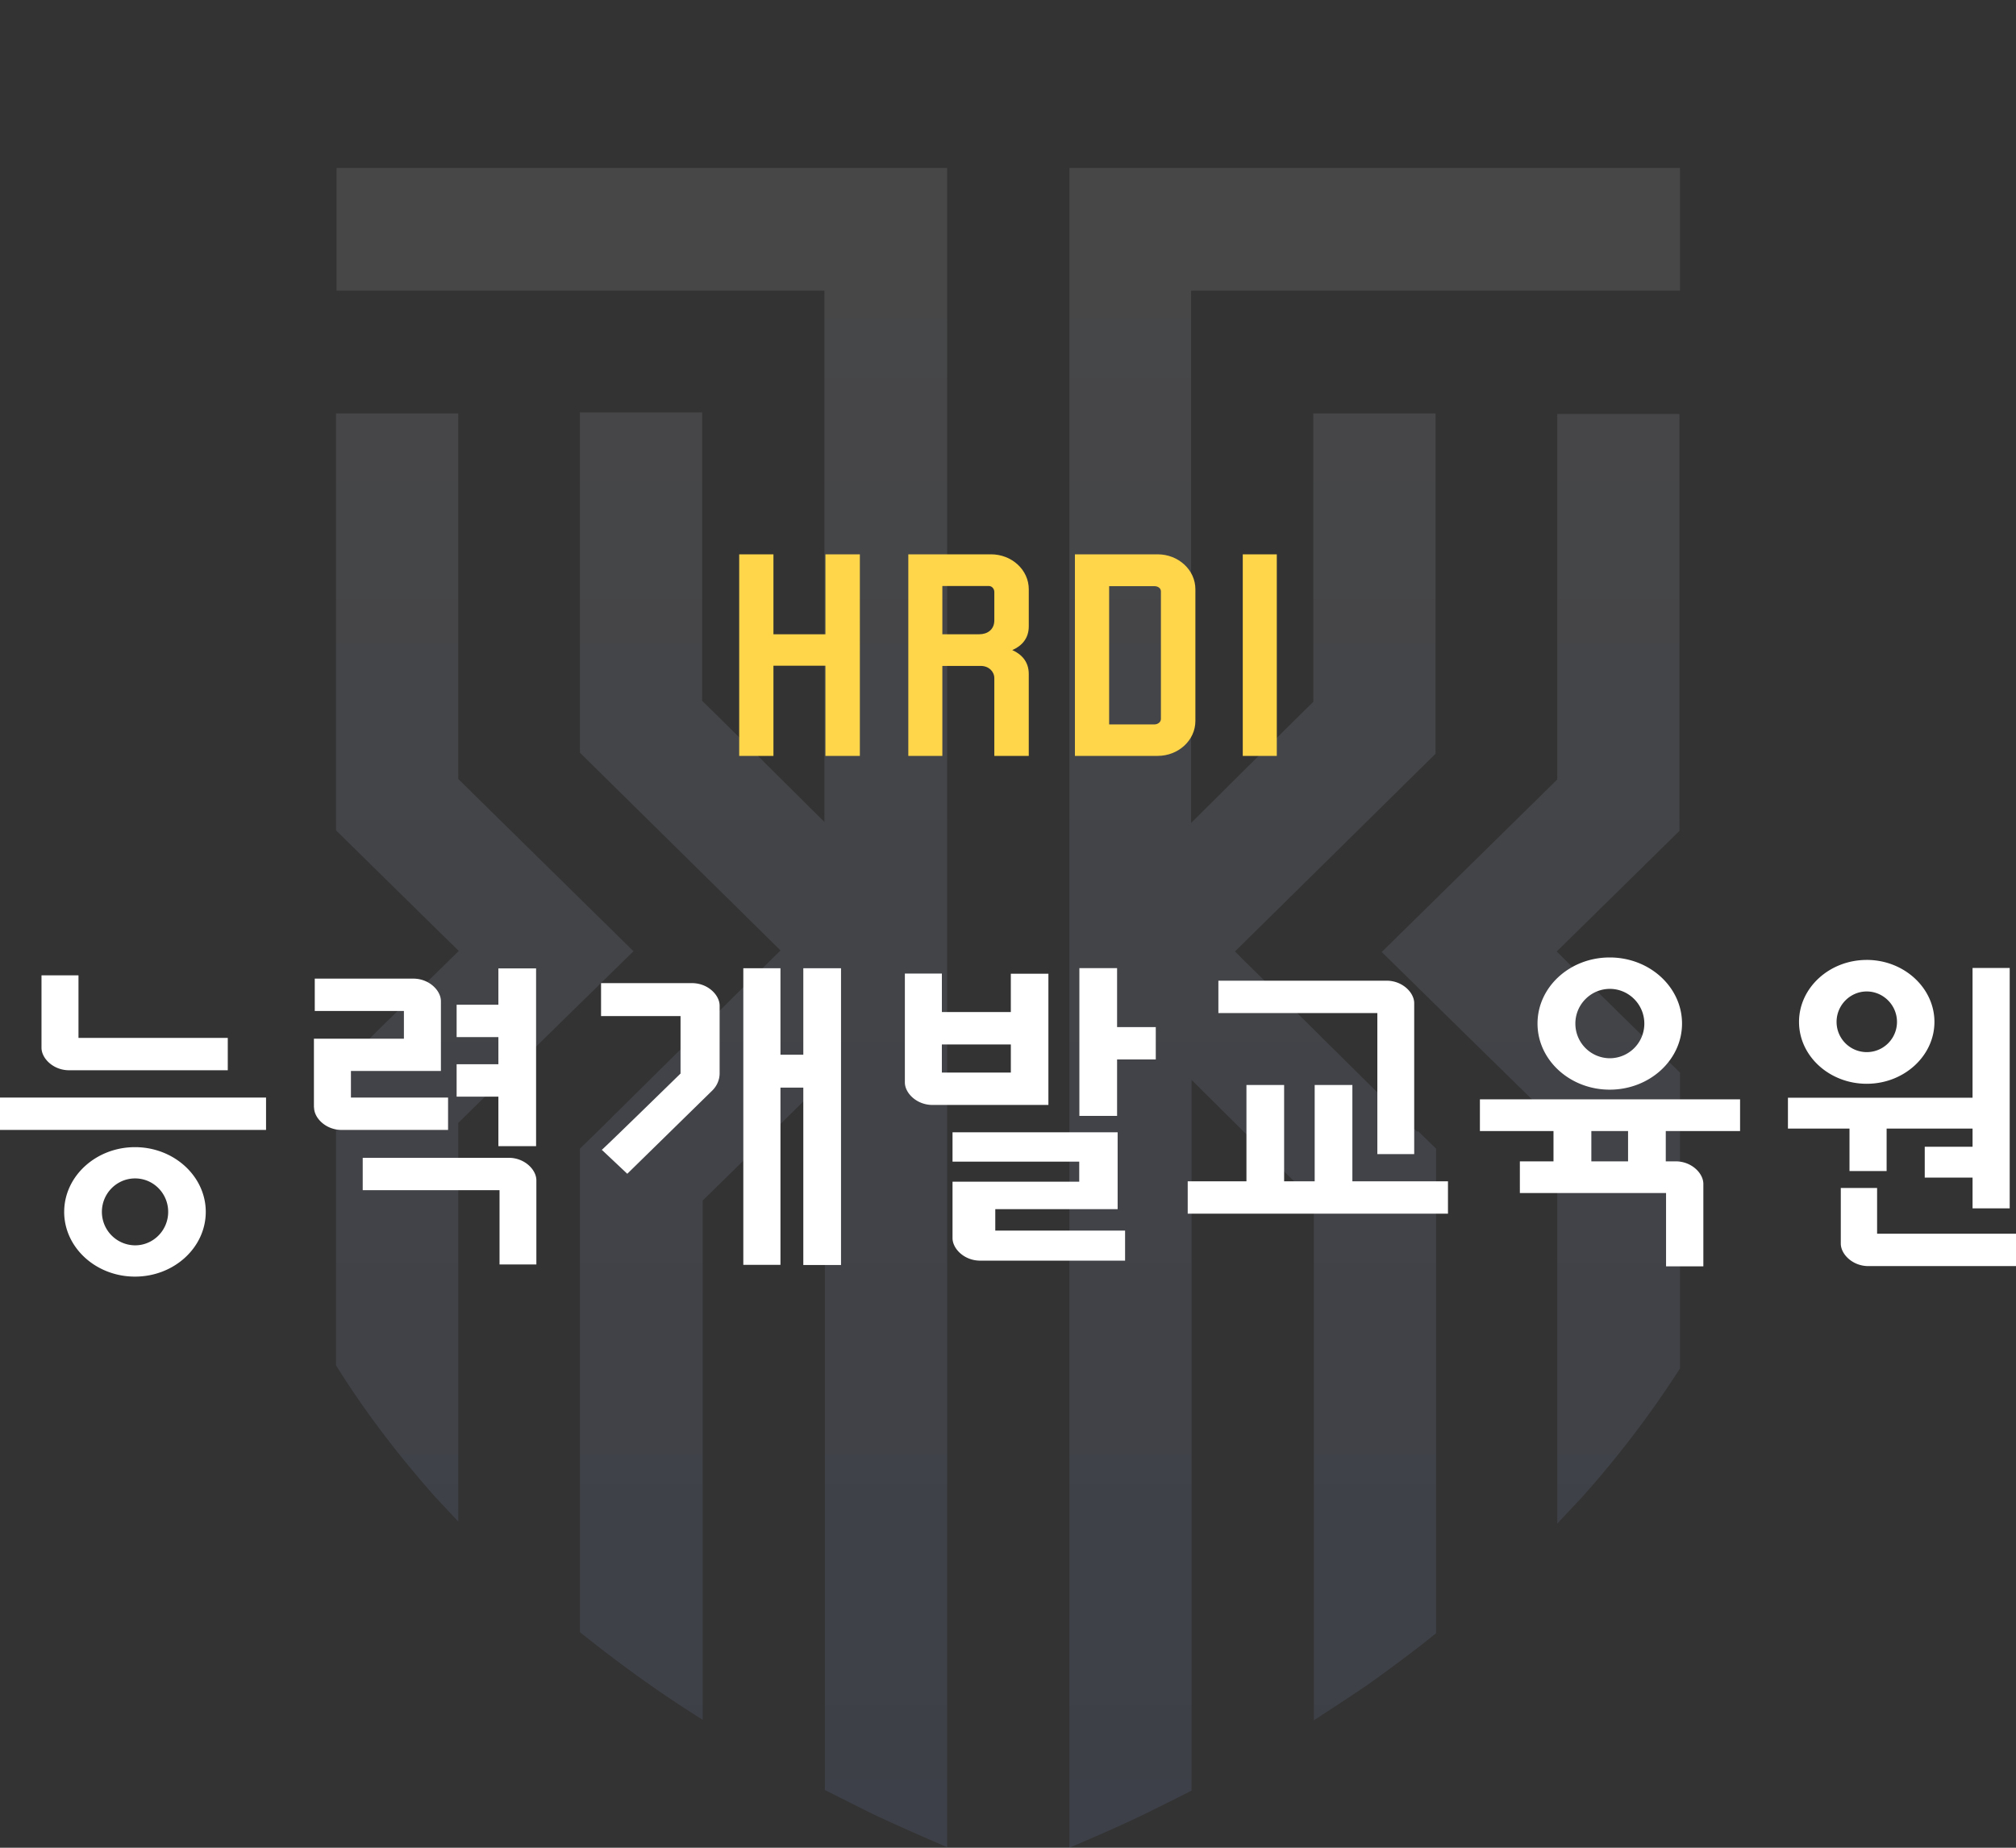 <svg width="120" height="110" viewBox="0 0 120 110" xmlns="http://www.w3.org/2000/svg">
    <rect x="0" y="0" width="120" height="110" fill="#333333" stroke="none"/>
    <defs>
        <linearGradient x1="50.019%" y1="100%" x2="50.019%" y2=".031%" id="tr1v8wx2ka">
            <stop stop-color="#96B2FF" offset="0%"/>
            <stop stop-color="#FFF" offset="100%"/>
        </linearGradient>
    </defs>
    <g fill="none" fill-rule="evenodd">
        <path d="M0 0h120v110H0z"/>
        <path d="M56.378 10.031v99.938c-1.586-.687-3.172-1.374-4.664-2.092l-2.612-1.311V64.293a1348.527 1348.527 0 0 1-7.275 7.18v30.91a67.009 67.009 0 0 1-3.11-2.061c-1.43-1-2.829-2.061-4.197-3.154V68.383l1.088-1.062 10.851-10.74-11.939-11.77V24.55h7.276V41.72c.963.937 4.29 4.246 7.275 7.212V17.306h-29.04V10h36.347v.031zM37.723 56.644s-8.768-8.617-10.447-10.272v-21.76H20v24.82s4.695 4.62 7.307 7.18C24.695 59.173 20 63.794 20 63.794v17.484c1.648 2.654 3.638 5.276 5.876 7.805l1.4 1.499V66.853c1.679-1.655 10.447-10.24 10.447-10.24v.03zm46.638 10.74L73.51 56.644l11.939-11.77V24.61h-7.276v17.172c-.964.936-4.29 4.246-7.275 7.212v-31.69H100V10H63.653v100c1.617-.687 3.203-1.374 4.726-2.123.87-.437 1.71-.843 2.55-1.28V64.293c2.985 2.966 6.312 6.244 7.275 7.18v30.94a184.608 184.608 0 0 0 3.172-2.091c1.399-1 2.798-2.03 4.104-3.091V68.383l-1.088-1.062-.031.063zm8.301-10.74c2.612-2.56 7.307-7.181 7.307-7.181v-24.82h-7.276v21.76c-1.679 1.655-10.447 10.272-10.447 10.272s8.768 8.617 10.447 10.24v23.79l1.462-1.56a60.36 60.36 0 0 0 5.845-7.68v-17.61s-4.726-4.62-7.307-7.18l-.03-.031z" fill="url(#tr1v8wx2ka)" fill-rule="nonzero" opacity=".1"/>
        <path d="M73.974 33H76v12h-2.026V33zm-9.991 0v12h4.921c1.243 0 2.25-.931 2.25-2.08v-7.84c0-1.149-1.007-2.08-2.25-2.08h-4.921zm5.12 9.793c0 .218-.211.333-.385.333H66.02v-8.23h2.697c.186 0 .385.104.385.31v7.587zM49.133 33v4.759h-3.095V33H44v12h2.038v-5.368h3.094V45h2.05V33h-2.05zm4.933 0v12h2.026v-5.356h2.286c.472 0 .796.322.808.712V45h2.05v-4.885c0-.678-.385-1.15-.981-1.414.584-.253.982-.712.982-1.414V35.08c0-1.149-1.007-2.08-2.25-2.08h-4.921zm2.026 4.747v-2.862h2.758c.212 0 .336.184.336.356v1.69c0 .54-.398.828-.895.828h-2.2v-.012z" fill="#FFD64A" fill-rule="nonzero"/>
        <path d="M56.064 57.96v2.291h4.104v-2.284h2.237v7.813h-6.9c-.943 0-1.644-.707-1.644-1.341v-6.48h2.203zm4.104 4.218h-4.105v1.676h4.106v-1.676zm8.628-1.032h-2.303v-3.512h-2.244v8.797h2.244v-3.358h2.303v-1.927zM56.698 73.707c0 .634.7 1.342 1.644 1.342h8.627V73.26h-7.726v-1.276h7.283v-4.577h-9.828v1.747h7.542v1.196h-7.542v3.357zm19.738-9.114v5.732h1.819v-5.732h2.244v5.732h5.69v1.927H70.697v-1.927h3.496v-5.732h2.244zm6.1-6.21c.942 0 1.643.706 1.643 1.34v8.984h-2.194V60.31h-9.462v-1.927zm21.04 8.95v-1.886H88.09v1.886h4.38v1.805h-2.002v1.886h8.702v4.366h2.22v-4.91c0-.634-.702-1.342-1.645-1.342h-.592v-1.805h4.422zm-6.667 1.805h-2.186v-1.805h2.186v1.805zm-5.39-8.203c0 2.17 1.927 3.935 4.297 3.935 2.37 0 4.305-1.764 4.305-3.935 0-2.17-1.927-3.935-4.305-3.935-2.378 0-4.297 1.764-4.297 3.935zm2.253 0c0-1.138.926-2.065 2.052-2.065s2.053.927 2.053 2.065A2.06 2.06 0 0 1 95.824 63a2.06 2.06 0 0 1-2.052-2.065zm-49.527-3.3V75.3h2.211V64.748h1.36v10.56h2.245V57.643h-2.245v5.147h-1.36v-5.147h-2.21v-.008zm-8.476 2.853h4.739v3.423s-5.115 5-4.69 4.536l1.52 1.431 5.055-4.951c.267-.26.442-.626.442-1.033V59.87c0-.634-.7-1.342-1.643-1.342h-5.415v1.968l-.008-.008zm-6.036 14.788h2.194v-5.008c0-.634-.7-1.341-1.644-1.341H21.59v1.927h8.144v4.43-.008zm-.067-17.634v2.171H27.18v1.927h2.486v1.618H27.18v1.927h2.486v2.95h2.244V57.65h-2.244v-.008zm-10.972 8.285c0 .634.701 1.341 1.644 1.341h6.333v-1.927h-5.782v-1.585h5.356v-4.154c0-.635-.7-1.342-1.644-1.342h-5.865v1.927h5.306v1.65h-5.356v4.09h.008zm93.038 4.797v2.723H120v1.927h-8.786c-.942 0-1.643-.707-1.643-1.341v-3.31h2.16zm7.893-13.098v14.309h-2.211v-1.83h-2.846v-1.837h2.846v-1.082l-5.115.001v2.528h-2.21v-2.528h-3.664V65.35h10.988v-7.724h2.212zm-8.51-.48c2.219 0 4.03 1.667 4.03 3.691 0 2.025-1.811 3.683-4.03 3.683-2.22 0-4.03-1.65-4.03-3.683 0-2.032 1.81-3.69 4.03-3.69zm0 1.878c-.985 0-1.795.813-1.795 1.813a1.798 1.798 0 1 0 3.596 0c0-1-.817-1.813-1.802-1.813zM3.82 72.146C3.821 74.268 5.707 76 8.035 76c2.327 0 4.213-1.732 4.213-3.854s-1.894-3.853-4.213-3.853c-2.32 0-4.214 1.731-4.214 3.853zm2.245 0c0-1.097.884-1.992 1.977-1.992s1.969.895 1.969 1.992c0 1.098-.884 1.992-1.969 1.992a1.991 1.991 0 0 1-1.977-1.992zM0 65.341v1.927h15.836v-1.927H0zm4.664-7.276H2.47v4.309c0 .634.7 1.341 1.643 1.341h9.445V61.79H4.672v-3.724h-.008z" fill="#FFF" fill-rule="nonzero"/>
    </g>
</svg>
